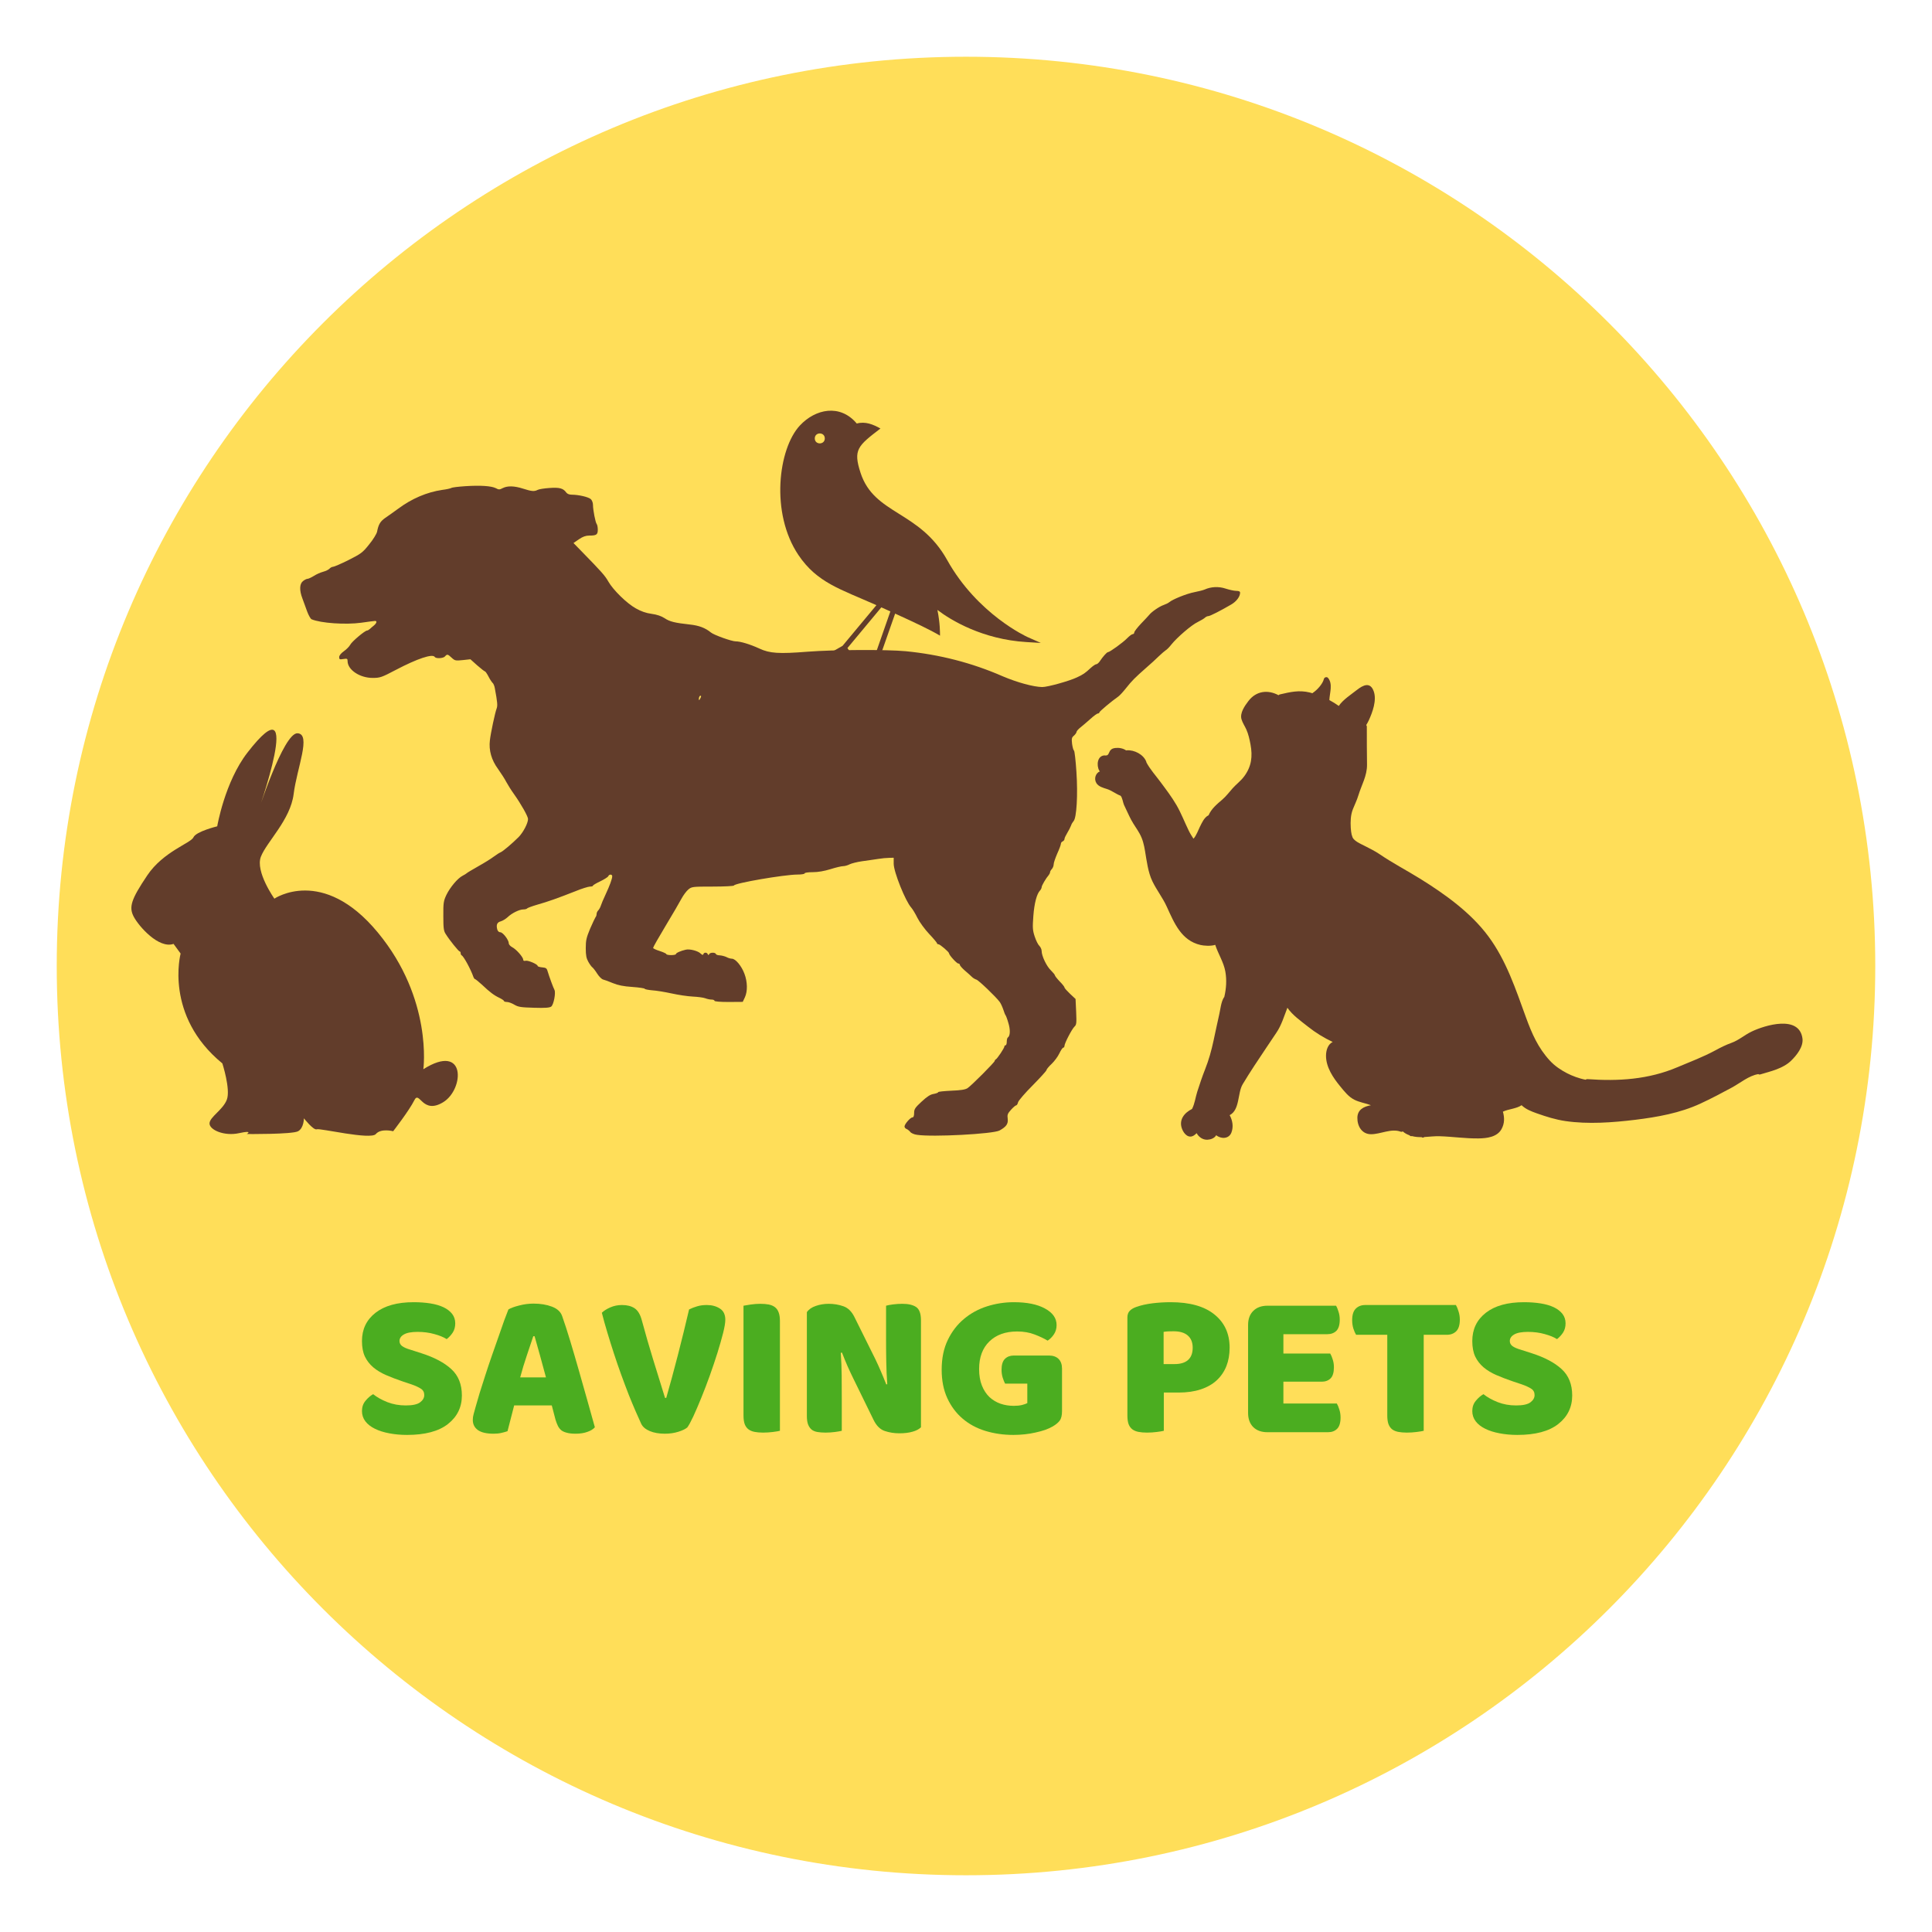 <svg xmlns="http://www.w3.org/2000/svg" xmlns:xlink="http://www.w3.org/1999/xlink" width="400" zoomAndPan="magnify" viewBox="0 0 300 300" height="400" preserveAspectRatio="xMidYMid meet" version="1.0"><defs><g/><clipPath id="7ef03a669a"><path d="M 8.809 8.809 L 291.191 8.809 L 291.191 291.191 L 8.809 291.191 Z M 8.809 8.809 " clip-rule="nonzero"/></clipPath><clipPath id="a951775725"><path d="M 150 8.809 C 72.02 8.809 8.809 72.02 8.809 150 C 8.809 227.98 72.02 291.191 150 291.191 C 227.98 291.191 291.191 227.98 291.191 150 C 291.191 72.02 227.98 8.809 150 8.809 " clip-rule="nonzero"/></clipPath><clipPath id="ecb4c5ad11"><path d="M 46.379 75.332 L 192.629 75.332 L 192.629 176.582 L 46.379 176.582 Z M 46.379 75.332 " clip-rule="nonzero"/></clipPath><clipPath id="369f1b457e"><path d="M 170.074 105.031 L 280 105.031 L 280 177 L 170.074 177 Z M 170.074 105.031 " clip-rule="nonzero"/></clipPath><clipPath id="99ed903c4a"><path d="M 121 63 L 161.613 63 L 161.613 105 L 121 105 Z M 121 63 " clip-rule="nonzero"/></clipPath></defs><g clip-path="url(#7ef03a669a)"><g clip-path="url(#a951775725)"><path fill="#ffde59" d="M 8.809 8.809 L 291.191 8.809 L 291.191 291.191 L 8.809 291.191 Z M 8.809 8.809 " fill-opacity="1" fill-rule="nonzero"/></g></g><g clip-path="url(#ecb4c5ad11)"><path fill="#623d2b" d="M 72.277 75.492 C 71.195 75.566 70.203 75.68 70.074 75.773 C 69.945 75.848 69.309 75.996 68.672 76.07 C 66.281 76.426 63.949 77.414 61.82 79 C 61.145 79.484 60.25 80.141 59.82 80.418 C 59.055 80.961 58.773 81.41 58.551 82.566 C 58.477 82.902 57.934 83.797 57.316 84.543 C 56.309 85.812 56.066 85.98 54.105 86.973 C 52.945 87.551 51.863 88.016 51.695 88.016 C 51.547 88.016 51.305 88.148 51.172 88.297 C 51.043 88.445 50.613 88.668 50.184 88.781 C 49.77 88.895 49.117 89.172 48.727 89.434 C 48.332 89.676 47.887 89.883 47.734 89.883 C 47.605 89.883 47.289 90.031 47.043 90.238 C 46.504 90.668 46.465 91.656 46.969 92.961 C 47.156 93.469 47.492 94.383 47.699 94.961 C 47.922 95.559 48.223 96.078 48.371 96.156 C 49.809 96.77 53.676 97.031 56.102 96.695 C 57.148 96.547 58.102 96.418 58.234 96.418 C 58.586 96.418 58.492 96.754 58.062 97.125 C 57.84 97.293 57.559 97.555 57.43 97.668 C 57.281 97.797 57.094 97.91 57 97.91 C 56.664 97.91 54.629 99.625 54.387 100.113 C 54.234 100.391 53.805 100.84 53.395 101.121 C 52.93 101.457 52.668 101.793 52.668 102.035 C 52.668 102.391 52.742 102.426 53.32 102.332 C 53.898 102.238 53.973 102.277 53.973 102.652 C 53.973 104.012 55.879 105.281 57.895 105.266 C 59.016 105.266 59.277 105.172 61.445 104.031 C 64.824 102.258 67.18 101.473 67.516 102.016 C 67.703 102.297 68.84 102.238 69.102 101.922 C 69.422 101.551 69.531 101.566 70.129 102.129 C 70.633 102.594 70.746 102.613 71.848 102.5 L 73.043 102.371 L 74.109 103.324 C 74.688 103.828 75.23 104.254 75.305 104.254 C 75.379 104.254 75.621 104.609 75.848 105.039 C 76.07 105.488 76.367 105.918 76.48 106.027 C 76.613 106.121 76.781 106.516 76.836 106.867 C 77.246 109.07 77.285 109.559 77.117 110.023 C 76.871 110.656 76.199 113.812 76.07 114.953 C 75.883 116.52 76.312 118.012 77.34 119.414 C 77.824 120.102 78.422 121.02 78.629 121.445 C 78.852 121.859 79.375 122.699 79.805 123.297 C 80.906 124.844 81.992 126.766 81.992 127.176 C 81.992 127.832 81.242 129.25 80.535 129.977 C 79.508 131.004 78.086 132.199 77.73 132.348 C 77.562 132.402 77.078 132.723 76.668 133.02 C 76.258 133.336 75.172 134.008 74.238 134.531 C 73.324 135.055 72.52 135.52 72.465 135.598 C 72.41 135.652 72.129 135.84 71.828 135.988 C 71.062 136.379 69.887 137.781 69.309 138.973 C 68.879 139.906 68.824 140.188 68.84 142.242 C 68.84 144.125 68.898 144.574 69.215 145.039 C 69.777 145.957 71.23 147.746 71.383 147.746 C 71.477 147.746 71.531 147.859 71.531 148.008 C 71.531 148.156 71.605 148.309 71.68 148.344 C 72 148.477 73.117 150.547 73.512 151.703 C 73.586 151.891 73.699 152.039 73.773 152.039 C 73.828 152.039 74.332 152.434 74.855 152.918 C 76.07 154.074 76.723 154.559 77.562 154.953 C 77.938 155.141 78.254 155.344 78.254 155.438 C 78.254 155.512 78.461 155.586 78.703 155.586 C 78.965 155.586 79.488 155.773 79.879 156.016 C 80.496 156.371 80.906 156.426 82.926 156.484 C 84.645 156.539 85.352 156.484 85.594 156.297 C 85.969 156.016 86.324 154.188 86.102 153.719 C 85.914 153.383 85.277 151.629 85.035 150.828 C 84.906 150.344 84.773 150.266 84.176 150.211 C 83.801 150.176 83.484 150.082 83.484 149.988 C 83.484 149.727 81.992 149.09 81.617 149.184 C 81.375 149.258 81.242 149.184 81.242 149.016 C 81.242 148.625 80.16 147.395 79.523 147.074 C 79.246 146.926 79.004 146.664 79.004 146.477 C 79.004 145.957 78.086 144.762 77.695 144.762 C 77.473 144.762 77.285 144.594 77.211 144.312 C 77.023 143.586 77.191 143.211 77.77 143.062 C 78.07 142.969 78.535 142.688 78.816 142.426 C 79.469 141.793 80.645 141.215 81.262 141.215 C 81.543 141.215 81.805 141.141 81.84 141.066 C 81.879 140.992 82.57 140.73 83.391 140.488 C 85.055 140.02 86.586 139.477 89.332 138.395 C 90.32 137.984 91.367 137.668 91.609 137.668 C 91.871 137.668 92.078 137.613 92.078 137.52 C 92.078 137.445 92.582 137.145 93.215 136.848 C 93.832 136.547 94.395 136.191 94.449 136.062 C 94.578 135.727 95.066 135.727 95.066 136.062 C 95.066 136.453 94.691 137.48 94.039 138.883 C 93.703 139.59 93.367 140.395 93.289 140.656 C 93.215 140.898 93.031 141.215 92.898 141.363 C 92.75 141.496 92.637 141.754 92.637 141.941 C 92.637 142.109 92.562 142.336 92.469 142.426 C 92.395 142.539 92.004 143.344 91.629 144.219 C 91.051 145.602 90.957 146.031 90.957 147.242 C 90.957 148.363 91.051 148.812 91.367 149.371 C 91.59 149.762 91.871 150.137 91.984 150.211 C 92.094 150.285 92.434 150.715 92.73 151.184 C 93.012 151.629 93.422 152.039 93.645 152.098 C 93.871 152.152 94.543 152.395 95.16 152.656 C 95.98 152.992 96.801 153.16 98.203 153.254 C 99.25 153.328 100.109 153.461 100.109 153.535 C 100.109 153.609 100.633 153.719 101.285 153.777 C 101.922 153.812 103.266 154.039 104.293 154.262 C 105.301 154.484 106.777 154.711 107.562 154.746 C 108.344 154.785 109.223 154.898 109.504 155.008 C 109.801 155.121 110.23 155.215 110.492 155.215 C 110.734 155.215 110.941 155.289 110.941 155.402 C 110.941 155.512 111.801 155.586 113.145 155.586 L 115.332 155.57 L 115.668 154.859 C 116.098 153.926 116.078 152.469 115.594 151.199 C 115.145 149.988 114.211 148.867 113.648 148.867 C 113.445 148.867 113.051 148.754 112.789 148.605 C 112.512 148.477 112.062 148.363 111.762 148.344 C 111.484 148.344 111.203 148.25 111.164 148.141 C 111.074 147.859 110.25 147.879 110.121 148.156 C 110.027 148.344 109.988 148.344 109.895 148.156 C 109.766 147.859 109.316 147.859 109.223 148.156 C 109.168 148.324 109.055 148.309 108.812 148.082 C 108.402 147.652 107.094 147.316 106.477 147.469 C 105.676 147.652 104.965 147.973 104.965 148.141 C 104.965 148.234 104.629 148.309 104.219 148.309 C 103.805 148.309 103.469 148.234 103.469 148.156 C 103.469 148.066 103.004 147.859 102.441 147.672 C 101.883 147.504 101.414 147.281 101.414 147.188 C 101.414 147.074 102.273 145.562 103.34 143.789 C 104.406 142.016 105.523 140.113 105.805 139.57 C 106.105 139.012 106.59 138.359 106.887 138.117 C 107.41 137.688 107.504 137.668 110.66 137.668 C 112.438 137.668 113.93 137.594 113.969 137.5 C 114.098 137.125 121.738 135.82 123.793 135.801 C 124.426 135.801 124.949 135.727 124.949 135.613 C 124.949 135.504 125.492 135.43 126.219 135.43 C 127.023 135.43 127.996 135.262 128.965 134.961 C 129.789 134.699 130.664 134.496 130.926 134.496 C 131.188 134.496 131.637 134.363 131.918 134.215 C 132.215 134.066 133.094 133.84 133.879 133.73 C 134.664 133.617 135.785 133.469 136.344 133.375 C 136.902 133.281 137.688 133.207 138.082 133.207 L 138.773 133.188 L 138.773 134.121 C 138.773 135.391 140.602 139.945 141.5 140.934 C 141.703 141.16 142.133 141.867 142.453 142.52 C 142.789 143.191 143.609 144.312 144.281 145.023 C 144.953 145.73 145.496 146.387 145.496 146.461 C 145.496 146.555 145.609 146.629 145.738 146.629 C 145.961 146.629 147.363 147.82 147.363 148.027 C 147.363 148.289 148.559 149.613 148.801 149.613 C 148.934 149.613 149.043 149.707 149.043 149.82 C 149.043 149.93 149.398 150.344 149.828 150.715 C 150.258 151.09 150.762 151.52 150.93 151.703 C 151.098 151.871 151.418 152.059 151.621 152.117 C 151.977 152.227 154.648 154.785 155.227 155.57 C 155.395 155.793 155.637 156.316 155.789 156.762 C 155.918 157.191 156.086 157.586 156.141 157.641 C 156.199 157.695 156.402 158.219 156.57 158.816 C 156.906 159.879 156.871 160.871 156.496 161.094 C 156.402 161.168 156.328 161.449 156.328 161.766 C 156.328 162.062 156.254 162.309 156.141 162.309 C 156.047 162.309 155.957 162.398 155.957 162.512 C 155.957 162.734 154.836 164.434 154.609 164.508 C 154.535 164.547 154.461 164.641 154.461 164.734 C 154.461 164.938 150.836 168.578 150.238 168.969 C 149.887 169.195 149.211 169.305 147.719 169.363 C 146.598 169.418 145.684 169.512 145.684 169.586 C 145.684 169.68 145.363 169.793 144.973 169.867 C 144.469 169.941 143.945 170.277 143.105 171.062 C 142.098 171.996 141.945 172.219 141.945 172.816 C 141.945 173.281 141.855 173.508 141.684 173.508 C 141.367 173.508 140.453 174.551 140.453 174.926 C 140.453 175.074 140.602 175.262 140.789 175.316 C 140.957 175.391 141.219 175.598 141.348 175.766 C 141.48 175.953 141.945 176.156 142.395 176.215 C 144.805 176.586 154.219 176.082 155.207 175.543 C 156.254 174.961 156.57 174.516 156.477 173.73 C 156.387 173.098 156.461 172.91 157 172.312 C 157.336 171.938 157.691 171.641 157.785 171.641 C 157.898 171.641 158.027 171.414 158.086 171.156 C 158.16 170.895 159.168 169.719 160.344 168.543 C 161.52 167.348 162.492 166.281 162.492 166.172 C 162.492 166.059 162.848 165.609 163.297 165.199 C 163.727 164.789 164.266 164.062 164.492 163.578 C 164.734 163.07 164.996 162.68 165.109 162.68 C 165.199 162.68 165.293 162.551 165.293 162.398 C 165.293 162.008 166.414 159.844 166.824 159.434 C 167.16 159.133 167.18 158.891 167.105 157.117 L 167.012 155.121 L 166.152 154.316 C 165.688 153.871 165.293 153.441 165.293 153.328 C 165.293 153.234 164.957 152.805 164.547 152.395 C 164.137 151.965 163.801 151.535 163.801 151.441 C 163.801 151.352 163.52 151.016 163.184 150.68 C 162.512 150.043 161.746 148.438 161.746 147.672 C 161.746 147.41 161.578 147.059 161.391 146.871 C 161.184 146.684 160.867 146.031 160.664 145.414 C 160.344 144.445 160.324 144.031 160.457 142.242 C 160.605 140.242 161 138.77 161.504 138.266 C 161.633 138.133 161.746 137.891 161.746 137.762 C 161.746 137.52 162.398 136.398 162.867 135.855 C 162.961 135.727 163.055 135.539 163.055 135.43 C 163.055 135.316 163.184 135.094 163.332 134.941 C 163.484 134.773 163.613 134.457 163.613 134.215 C 163.613 133.973 163.875 133.227 164.172 132.535 C 164.492 131.844 164.734 131.172 164.734 131.023 C 164.734 130.875 164.863 130.707 165.016 130.648 C 165.164 130.574 165.293 130.426 165.293 130.277 C 165.293 130.125 165.5 129.699 165.742 129.305 C 165.965 128.934 166.227 128.43 166.305 128.203 C 166.379 127.961 166.562 127.664 166.695 127.512 C 167.18 127.027 167.387 123.387 167.145 119.844 C 167.031 118.086 166.863 116.613 166.77 116.555 C 166.676 116.5 166.547 116.035 166.473 115.512 C 166.379 114.691 166.414 114.504 166.77 114.223 C 166.977 114.035 167.16 113.773 167.16 113.664 C 167.16 113.531 167.441 113.215 167.797 112.934 C 168.152 112.656 168.844 112.059 169.348 111.609 C 169.832 111.164 170.355 110.789 170.488 110.789 C 170.598 110.789 170.711 110.715 170.711 110.621 C 170.711 110.473 172.598 108.887 173.625 108.176 C 173.848 108.027 174.391 107.43 174.84 106.867 C 175.734 105.73 176.258 105.207 177.977 103.695 C 178.629 103.137 179.508 102.332 179.938 101.902 C 180.387 101.473 180.871 101.062 181.02 100.969 C 181.188 100.879 181.582 100.484 181.879 100.094 C 182.777 98.973 185.035 97.031 185.988 96.586 C 186.477 96.34 186.98 96.043 187.109 95.91 C 187.242 95.781 187.484 95.668 187.633 95.668 C 187.895 95.668 189.539 94.828 191.164 93.879 C 191.984 93.41 192.562 92.645 192.562 92.031 C 192.562 91.844 192.379 91.75 191.965 91.75 C 191.629 91.75 190.883 91.582 190.305 91.395 C 189.238 91.039 188.043 91.098 187.055 91.543 C 186.848 91.637 186.141 91.824 185.465 91.953 C 184.27 92.18 182.086 93.055 181.543 93.523 C 181.395 93.652 180.984 93.84 180.668 93.953 C 180.012 94.176 178.797 95.016 178.445 95.484 C 178.312 95.633 177.754 96.25 177.172 96.844 C 176.594 97.461 176.129 98.059 176.129 98.207 C 176.129 98.355 176.016 98.469 175.883 98.469 C 175.754 98.469 175.344 98.77 174.988 99.141 C 174.391 99.758 172.316 101.27 172.035 101.27 C 171.867 101.27 171.215 102.016 170.824 102.613 C 170.637 102.91 170.375 103.137 170.242 103.137 C 170.094 103.137 169.703 103.414 169.348 103.734 C 168.508 104.516 168.188 104.742 167.219 105.188 C 166.043 105.75 162.68 106.684 161.84 106.684 C 160.477 106.664 157.953 105.973 155.676 105.004 C 150.895 102.91 145.832 101.625 140.641 101.121 C 137.688 100.84 129.488 100.879 125.418 101.195 C 120.934 101.551 119.535 101.457 117.926 100.711 C 116.469 100.039 114.977 99.59 114.23 99.59 C 113.613 99.59 110.848 98.602 110.383 98.207 C 109.523 97.5 108.531 97.125 107.133 96.977 C 104.758 96.715 103.992 96.527 103.191 95.988 C 102.703 95.668 102.012 95.426 101.172 95.316 C 100.312 95.203 99.531 94.922 98.746 94.477 C 97.324 93.691 95.215 91.617 94.469 90.312 C 93.945 89.379 93.383 88.762 90.359 85.664 L 89.051 84.32 L 89.891 83.742 C 90.488 83.332 90.957 83.164 91.48 83.164 C 92.617 83.164 92.824 83.031 92.824 82.25 C 92.824 81.875 92.75 81.484 92.656 81.371 C 92.469 81.164 92.078 79.207 92.078 78.402 C 92.078 78.066 91.926 77.676 91.742 77.508 C 91.387 77.172 89.836 76.816 88.789 76.816 C 88.398 76.816 88.078 76.688 87.93 76.48 C 87.465 75.828 86.902 75.66 85.336 75.773 C 84.512 75.828 83.691 75.957 83.484 76.07 C 82.98 76.332 82.57 76.312 81.242 75.883 C 79.844 75.434 78.816 75.418 78.07 75.789 C 77.582 76.051 77.434 76.051 77.004 75.809 C 76.293 75.453 74.633 75.344 72.277 75.492 Z M 108.719 108.492 C 108.57 108.773 108.531 108.773 108.512 108.531 C 108.512 108.215 108.699 107.934 108.852 108.062 C 108.887 108.121 108.832 108.305 108.719 108.492 Z M 108.719 108.492 " fill-opacity="1" fill-rule="nonzero"/></g><g clip-path="url(#369f1b457e)"><path fill="#623d2b" d="M 174.535 124.988 C 174.391 124.691 174.285 123.844 174.004 123.562 C 173.266 123.281 172.648 122.762 171.883 122.516 C 171.336 122.344 170.582 122.145 170.254 121.613 C 169.809 120.891 170.164 120.02 170.793 119.777 C 170.754 119.746 170.715 119.707 170.684 119.648 C 170.242 118.852 170.371 117.355 171.508 117.297 C 171.566 117.293 171.613 117.305 171.656 117.316 C 171.699 117.305 171.75 117.293 171.805 117.297 C 172.113 117.312 172.223 116.781 172.379 116.559 C 172.594 116.262 172.867 116.184 173.215 116.145 C 173.715 116.082 174.414 116.191 174.863 116.527 C 174.895 116.516 174.926 116.508 174.961 116.508 C 176.137 116.422 177.555 117.145 177.992 118.27 C 178.012 118.316 178.02 118.359 178.02 118.398 C 178.57 119.438 179.492 120.473 180.176 121.395 C 181.055 122.578 181.934 123.727 182.676 125 C 183.41 126.262 183.93 127.633 184.566 128.941 C 184.781 129.391 185.047 129.812 185.32 130.23 C 185.715 129.875 186.18 128.648 186.32 128.379 C 186.625 127.777 186.969 126.969 187.594 126.633 C 187.617 126.621 187.641 126.613 187.664 126.605 C 188.09 125.586 188.988 124.852 189.805 124.152 C 190.402 123.641 190.883 122.988 191.402 122.406 C 191.98 121.758 192.664 121.27 193.188 120.562 C 194.344 119.008 194.523 117.453 194.176 115.586 C 194.035 114.824 193.852 113.996 193.535 113.285 C 193.293 112.738 192.953 112.27 192.781 111.688 C 192.492 110.711 193.293 109.598 193.836 108.879 C 195.074 107.238 196.914 107.082 198.531 107.953 C 198.578 107.895 198.645 107.852 198.738 107.828 C 200.371 107.453 201.703 107.125 203.367 107.527 C 203.512 107.562 203.652 107.602 203.793 107.645 C 203.816 107.617 203.844 107.594 203.875 107.57 C 204.52 107.148 205.395 106.195 205.574 105.43 C 205.637 105.164 206.027 105.043 206.211 105.262 C 207 106.191 206.465 107.613 206.422 108.691 C 206.422 108.695 206.422 108.699 206.422 108.707 C 206.93 108.98 207.422 109.285 207.887 109.617 C 208.523 108.652 209.828 107.824 210.652 107.168 C 211.703 106.332 212.781 105.855 213.312 107.348 C 213.809 108.742 213.121 110.602 212.539 111.867 C 212.422 112.117 212.289 112.359 212.145 112.586 C 212.203 112.645 212.242 112.73 212.242 112.84 C 212.242 114.801 212.238 116.758 212.27 118.715 C 212.293 120.477 211.418 121.879 210.926 123.512 C 210.707 124.242 210.359 124.938 210.078 125.645 C 209.711 126.582 209.691 127.57 209.746 128.559 C 209.766 128.934 209.82 129.301 209.895 129.664 C 209.926 129.707 209.949 129.758 209.961 129.824 C 210.086 130.555 211.297 131.031 211.887 131.34 C 212.68 131.758 213.469 132.125 214.215 132.633 C 216.238 134.016 218.391 135.129 220.477 136.422 C 224.352 138.828 228.359 141.684 231.105 145.383 C 233.898 149.145 235.359 153.609 236.945 157.965 C 237.859 160.477 238.828 162.707 240.66 164.695 C 241.414 165.512 242.34 166.137 243.324 166.648 C 244.117 167.059 245.207 167.473 246.219 167.66 C 246.281 167.598 246.371 167.559 246.492 167.566 C 251.297 167.918 255.984 167.621 260.461 165.719 C 262.461 164.871 264.445 164.137 266.363 163.098 C 267.191 162.648 267.992 162.246 268.883 161.926 C 270.004 161.52 270.906 160.703 271.977 160.188 C 274.074 159.18 279.402 157.559 279.887 161.262 C 280.051 162.539 278.98 163.863 278.141 164.688 C 276.867 165.934 274.98 166.34 273.332 166.836 C 273.207 166.871 273.102 166.848 273.023 166.789 C 271.594 167.012 270.199 168.18 268.957 168.855 C 267.344 169.73 265.715 170.59 264.047 171.363 C 260.883 172.832 257.352 173.461 253.914 173.883 C 250.387 174.309 246.602 174.594 243.078 174.078 C 241.531 173.852 240.113 173.398 238.648 172.883 C 237.797 172.582 236.918 172.246 236.27 171.617 C 235.461 172.172 234.246 172.203 233.371 172.617 C 233.617 173.516 233.66 174.422 233.145 175.344 C 232.457 176.57 230.859 176.754 229.609 176.773 C 227.609 176.805 225.57 176.496 223.57 176.434 C 222.734 176.406 221.938 176.516 221.156 176.559 C 221.051 176.66 220.898 176.691 220.746 176.574 C 220.242 176.582 219.742 176.543 219.242 176.41 C 219.113 176.449 218.965 176.422 218.867 176.289 C 218.688 176.223 218.508 176.145 218.328 176.047 C 218.133 175.941 217.965 175.812 217.812 175.676 C 217.734 175.746 217.621 175.777 217.484 175.723 C 216.043 175.18 214.383 176.121 212.895 176.121 C 211.461 176.121 210.742 174.848 210.773 173.531 C 210.805 172.344 211.707 171.824 212.875 171.621 C 212.809 171.594 212.738 171.566 212.672 171.547 C 211.875 171.273 211.078 171.152 210.312 170.77 C 209.391 170.312 208.742 169.457 208.105 168.684 C 207.004 167.348 205.898 165.711 205.902 163.926 C 205.906 163.047 206.215 162.148 206.938 161.797 C 205.555 161.133 204.312 160.383 203.086 159.406 C 201.961 158.512 200.73 157.668 199.906 156.484 C 199.391 157.805 198.977 159.23 198.172 160.395 C 197.641 161.168 197.121 161.953 196.602 162.734 C 195.363 164.594 194.105 166.449 192.961 168.367 C 192.145 169.734 192.543 172.34 190.941 173.16 C 191.395 173.984 191.559 174.969 191.211 175.867 C 190.812 176.891 189.574 176.879 188.848 176.27 C 188.832 176.293 188.824 176.316 188.809 176.34 C 188.531 176.77 187.969 176.953 187.484 176.977 C 186.758 177.004 186.148 176.559 185.809 175.957 C 185.691 176.082 185.562 176.195 185.418 176.293 C 184.578 176.855 183.871 176.094 183.57 175.355 C 182.98 173.914 183.891 172.797 185.098 172.199 C 185.535 171.352 185.621 170.418 185.914 169.508 C 186.289 168.344 186.676 167.184 187.125 166.047 C 187.711 164.57 188.113 163.109 188.445 161.562 C 188.738 160.191 189.027 158.82 189.336 157.453 C 189.512 156.66 189.605 155.633 190.023 154.918 C 190.047 154.875 190.074 154.844 190.105 154.82 C 190.414 153.523 190.504 152.164 190.27 150.855 C 190.016 149.41 189.148 148.109 188.703 146.719 C 188.703 146.719 188.703 146.715 188.703 146.715 C 187.977 146.945 186.934 146.855 186.41 146.734 C 183.434 146.051 182.328 143.312 181.18 140.797 C 180.551 139.406 179.598 138.211 178.938 136.836 C 178.262 135.426 178.059 133.68 177.801 132.148 C 177.637 131.176 177.445 130.328 176.965 129.453 C 176.555 128.711 176.043 128.047 175.645 127.297 C 175.246 126.543 174.914 125.754 174.535 124.988 " fill-opacity="1" fill-rule="nonzero"/></g><path fill="#623d2b" d="M 65.738 166.027 C 65.738 166.027 67.234 155.145 58.656 144.785 C 50.082 134.426 42.605 139.543 42.605 139.543 C 42.605 139.543 39.613 135.332 40.512 133.023 C 41.41 130.715 45.098 127.305 45.598 123.293 C 46.094 119.281 48.387 113.965 46.195 113.863 C 44 113.762 39.914 126.504 39.914 126.504 C 39.914 126.504 47.59 105.035 38.418 116.871 C 34.898 121.414 33.73 128.309 33.73 128.309 C 33.73 128.309 30.441 129.109 30.043 130.016 C 29.645 130.918 25.355 132.219 22.863 135.934 C 20.371 139.645 19.973 140.848 20.77 142.352 C 21.566 143.855 24.656 147.367 26.949 146.566 L 28.047 148.07 C 28.047 148.07 25.457 157.699 34.527 165.125 C 34.527 165.125 35.824 169.137 35.227 170.742 C 34.629 172.348 32.535 173.449 32.535 174.453 C 32.535 175.457 34.828 176.461 37.121 175.957 C 39.414 175.457 38.316 176.09 38.316 176.09 C 38.316 176.09 45.398 176.16 46.293 175.656 C 47.191 175.156 47.191 173.652 47.191 173.652 C 47.191 173.652 48.688 175.559 49.188 175.355 C 49.684 175.156 57.562 177.035 58.359 176.094 C 59.156 175.156 61.051 175.656 61.051 175.656 C 61.051 175.656 63.543 172.445 64.34 170.84 C 65.141 169.238 65.562 173.148 68.828 171.145 C 72.098 169.137 72.418 161.812 65.738 166.027 " fill-opacity="1" fill-rule="nonzero"/><g clip-path="url(#99ed903c4a)"><path fill="#623d2b" d="M 135.91 101.656 L 132.516 101.988 L 131.59 100.633 L 136.852 94.309 C 137.348 94.535 137.816 94.742 138.254 94.941 Z M 128.074 68.078 C 128.074 69.105 126.52 69.105 126.52 68.078 C 126.52 67.047 128.074 67.047 128.074 68.078 Z M 161.621 99.836 L 159.566 98.926 C 159.488 98.891 151.781 95.406 147.062 86.938 C 142.773 79.254 135.738 79.949 133.621 73.406 C 132.453 69.812 133.191 69.246 136.715 66.539 C 135.609 65.918 134.371 65.391 133.039 65.766 C 130.438 62.668 126.605 63.496 124.199 66.078 C 120.848 69.68 119.59 79.668 123.984 86.191 C 126.887 90.496 130.496 91.477 136.09 93.969 L 130.824 100.293 L 125.848 103.102 C 125.484 103.309 125.629 103.859 126.047 103.859 C 126.215 103.859 130.809 101.227 130.961 101.141 C 133.27 104.535 133.328 104.859 133.773 104.559 C 134.203 104.266 133.812 103.895 133.031 102.746 L 136.074 102.445 C 139 104.914 139.168 105.242 139.52 104.828 C 139.875 104.41 139.512 104.289 136.676 101.898 L 138.996 95.281 C 142.094 96.695 144.402 97.773 145.965 98.707 C 145.957 98.145 145.98 96.809 145.562 94.711 C 147.621 96.289 152.57 99.289 159.383 99.699 L 161.621 99.836 " fill-opacity="1" fill-rule="nonzero"/></g><g fill="#4bad20" fill-opacity="1"><g transform="translate(54.909, 222.298)"><g><path d="M 7.641 -7.781 C 6.703 -8.102 5.844 -8.43 5.062 -8.766 C 4.289 -9.098 3.625 -9.5 3.062 -9.969 C 2.5 -10.445 2.062 -11.008 1.75 -11.656 C 1.445 -12.312 1.297 -13.113 1.297 -14.062 C 1.297 -15.895 2 -17.359 3.406 -18.453 C 4.812 -19.547 6.785 -20.094 9.328 -20.094 C 10.254 -20.094 11.113 -20.031 11.906 -19.906 C 12.695 -19.781 13.379 -19.582 13.953 -19.312 C 14.523 -19.039 14.973 -18.695 15.297 -18.281 C 15.617 -17.863 15.781 -17.375 15.781 -16.812 C 15.781 -16.25 15.648 -15.77 15.391 -15.375 C 15.129 -14.977 14.816 -14.641 14.453 -14.359 C 13.984 -14.66 13.348 -14.922 12.547 -15.141 C 11.754 -15.367 10.883 -15.484 9.938 -15.484 C 8.969 -15.484 8.254 -15.348 7.797 -15.078 C 7.348 -14.816 7.125 -14.477 7.125 -14.062 C 7.125 -13.738 7.266 -13.473 7.547 -13.266 C 7.828 -13.066 8.25 -12.883 8.812 -12.719 L 10.516 -12.172 C 12.535 -11.523 14.086 -10.703 15.172 -9.703 C 16.266 -8.703 16.812 -7.336 16.812 -5.609 C 16.812 -3.785 16.086 -2.305 14.641 -1.172 C 13.203 -0.047 11.086 0.516 8.297 0.516 C 7.305 0.516 6.383 0.43 5.531 0.266 C 4.688 0.109 3.945 -0.125 3.312 -0.438 C 2.676 -0.75 2.18 -1.133 1.828 -1.594 C 1.473 -2.062 1.297 -2.594 1.297 -3.188 C 1.297 -3.812 1.477 -4.344 1.844 -4.781 C 2.207 -5.227 2.602 -5.57 3.031 -5.812 C 3.633 -5.332 4.367 -4.922 5.234 -4.578 C 6.109 -4.234 7.062 -4.062 8.094 -4.062 C 9.156 -4.062 9.898 -4.223 10.328 -4.547 C 10.754 -4.867 10.969 -5.242 10.969 -5.672 C 10.969 -6.109 10.797 -6.438 10.453 -6.656 C 10.109 -6.883 9.625 -7.109 9 -7.328 Z M 7.641 -7.781 "/></g></g></g><g fill="#4bad20" fill-opacity="1"><g transform="translate(72.682, 222.298)"><g><path d="M 6.266 -18.969 C 6.629 -19.188 7.18 -19.391 7.922 -19.578 C 8.66 -19.773 9.406 -19.875 10.156 -19.875 C 11.238 -19.875 12.191 -19.719 13.016 -19.406 C 13.848 -19.094 14.379 -18.602 14.609 -17.938 C 15.004 -16.82 15.426 -15.52 15.875 -14.031 C 16.32 -12.551 16.77 -11.02 17.219 -9.438 C 17.676 -7.852 18.117 -6.289 18.547 -4.75 C 18.984 -3.219 19.363 -1.859 19.688 -0.672 C 19.426 -0.367 19.035 -0.129 18.516 0.047 C 18.004 0.234 17.395 0.328 16.688 0.328 C 16.164 0.328 15.727 0.281 15.375 0.188 C 15.02 0.102 14.727 -0.02 14.5 -0.188 C 14.281 -0.363 14.098 -0.594 13.953 -0.875 C 13.816 -1.156 13.691 -1.477 13.578 -1.844 L 13 -4.062 L 7.156 -4.062 C 6.988 -3.414 6.816 -2.75 6.641 -2.062 C 6.473 -1.375 6.301 -0.707 6.125 -0.062 C 5.82 0.039 5.504 0.129 5.172 0.203 C 4.836 0.285 4.438 0.328 3.969 0.328 C 2.875 0.328 2.062 0.141 1.531 -0.234 C 1 -0.617 0.734 -1.145 0.734 -1.812 C 0.734 -2.113 0.773 -2.41 0.859 -2.703 C 0.953 -3.004 1.051 -3.363 1.156 -3.781 C 1.312 -4.352 1.52 -5.07 1.781 -5.938 C 2.051 -6.801 2.348 -7.734 2.672 -8.734 C 2.992 -9.734 3.336 -10.758 3.703 -11.812 C 4.078 -12.863 4.426 -13.859 4.75 -14.797 C 5.07 -15.734 5.363 -16.566 5.625 -17.297 C 5.895 -18.023 6.109 -18.582 6.266 -18.969 Z M 10.125 -14.812 C 9.832 -13.906 9.492 -12.895 9.109 -11.781 C 8.734 -10.676 8.395 -9.555 8.094 -8.422 L 12.094 -8.422 C 11.789 -9.578 11.484 -10.707 11.172 -11.812 C 10.867 -12.926 10.586 -13.926 10.328 -14.812 Z M 10.125 -14.812 "/></g></g></g><g fill="#4bad20" fill-opacity="1"><g transform="translate(92.907, 222.298)"><g><path d="M 13.812 -0.641 C 13.508 -0.391 13.039 -0.164 12.406 0.031 C 11.77 0.227 11.078 0.328 10.328 0.328 C 9.422 0.328 8.645 0.191 8 -0.078 C 7.352 -0.348 6.91 -0.719 6.672 -1.188 C 6.441 -1.688 6.156 -2.328 5.812 -3.109 C 5.469 -3.898 5.102 -4.773 4.719 -5.734 C 4.344 -6.703 3.957 -7.727 3.562 -8.812 C 3.164 -9.906 2.785 -11.008 2.422 -12.125 C 2.055 -13.25 1.711 -14.348 1.391 -15.422 C 1.066 -16.492 0.785 -17.504 0.547 -18.453 C 0.848 -18.754 1.281 -19.031 1.844 -19.281 C 2.414 -19.531 3.023 -19.656 3.672 -19.656 C 4.473 -19.656 5.125 -19.488 5.625 -19.156 C 6.133 -18.82 6.508 -18.203 6.75 -17.297 C 7.32 -15.18 7.906 -13.16 8.5 -11.234 C 9.094 -9.316 9.711 -7.316 10.359 -5.234 L 10.547 -5.234 C 11.129 -7.254 11.727 -9.457 12.344 -11.844 C 12.957 -14.227 13.539 -16.602 14.094 -18.969 C 14.488 -19.164 14.906 -19.328 15.344 -19.453 C 15.781 -19.586 16.281 -19.656 16.844 -19.656 C 17.633 -19.656 18.312 -19.473 18.875 -19.109 C 19.438 -18.754 19.719 -18.172 19.719 -17.359 C 19.719 -16.891 19.602 -16.203 19.375 -15.297 C 19.145 -14.391 18.852 -13.367 18.5 -12.234 C 18.145 -11.109 17.75 -9.93 17.312 -8.703 C 16.875 -7.484 16.43 -6.328 15.984 -5.234 C 15.547 -4.148 15.133 -3.191 14.75 -2.359 C 14.363 -1.535 14.051 -0.961 13.812 -0.641 Z M 13.812 -0.641 "/></g></g></g><g fill="#4bad20" fill-opacity="1"><g transform="translate(113.357, 222.298)"><g><path d="M 7.75 -0.125 C 7.508 -0.062 7.133 0 6.625 0.062 C 6.125 0.125 5.625 0.156 5.125 0.156 C 4.633 0.156 4.203 0.117 3.828 0.047 C 3.453 -0.023 3.133 -0.156 2.875 -0.344 C 2.613 -0.539 2.414 -0.812 2.281 -1.156 C 2.156 -1.5 2.094 -1.953 2.094 -2.516 L 2.094 -19.547 C 2.332 -19.598 2.707 -19.66 3.219 -19.734 C 3.738 -19.805 4.234 -19.844 4.703 -19.844 C 5.203 -19.844 5.641 -19.805 6.016 -19.734 C 6.391 -19.66 6.707 -19.523 6.969 -19.328 C 7.227 -19.129 7.422 -18.859 7.547 -18.516 C 7.68 -18.172 7.75 -17.723 7.75 -17.172 Z M 7.75 -0.125 "/></g></g></g><g fill="#4bad20" fill-opacity="1"><g transform="translate(123.196, 222.298)"><g><path d="M 19.812 -0.672 C 19.508 -0.367 19.07 -0.141 18.5 0.016 C 17.938 0.18 17.254 0.266 16.453 0.266 C 15.66 0.266 14.906 0.145 14.188 -0.094 C 13.477 -0.332 12.898 -0.906 12.453 -1.812 L 9.266 -8.328 C 8.941 -8.992 8.648 -9.617 8.391 -10.203 C 8.129 -10.797 7.848 -11.484 7.547 -12.266 L 7.359 -12.234 C 7.441 -11.066 7.488 -9.879 7.5 -8.672 C 7.508 -7.473 7.516 -6.289 7.516 -5.125 L 7.516 -0.125 C 7.273 -0.062 6.914 0 6.438 0.062 C 5.957 0.125 5.477 0.156 5 0.156 C 4.531 0.156 4.109 0.125 3.734 0.062 C 3.367 0 3.066 -0.125 2.828 -0.312 C 2.598 -0.508 2.414 -0.773 2.281 -1.109 C 2.156 -1.441 2.094 -1.879 2.094 -2.422 L 2.094 -18.547 C 2.395 -18.984 2.859 -19.305 3.484 -19.516 C 4.109 -19.734 4.773 -19.844 5.484 -19.844 C 6.273 -19.844 7.031 -19.719 7.75 -19.469 C 8.477 -19.219 9.055 -18.656 9.484 -17.781 L 12.719 -11.266 C 13.039 -10.598 13.328 -9.969 13.578 -9.375 C 13.836 -8.781 14.117 -8.098 14.422 -7.328 L 14.578 -7.359 C 14.492 -8.516 14.441 -9.672 14.422 -10.828 C 14.398 -11.992 14.391 -13.16 14.391 -14.328 L 14.391 -19.547 C 14.629 -19.617 14.988 -19.688 15.469 -19.75 C 15.957 -19.812 16.438 -19.844 16.906 -19.844 C 17.852 -19.844 18.57 -19.676 19.062 -19.344 C 19.562 -19.008 19.812 -18.316 19.812 -17.266 Z M 19.812 -0.672 "/></g></g></g><g fill="#4bad20" fill-opacity="1"><g transform="translate(145.098, 222.298)"><g><path d="M 19.812 -3.188 C 19.812 -2.52 19.691 -2.023 19.453 -1.703 C 19.211 -1.379 18.836 -1.07 18.328 -0.781 C 18.023 -0.602 17.645 -0.43 17.188 -0.266 C 16.738 -0.109 16.242 0.023 15.703 0.141 C 15.172 0.266 14.609 0.359 14.016 0.422 C 13.422 0.484 12.836 0.516 12.266 0.516 C 10.711 0.516 9.258 0.305 7.906 -0.109 C 6.551 -0.523 5.375 -1.16 4.375 -2.016 C 3.375 -2.867 2.582 -3.926 2 -5.188 C 1.414 -6.457 1.125 -7.93 1.125 -9.609 C 1.125 -11.379 1.441 -12.922 2.078 -14.234 C 2.711 -15.547 3.551 -16.633 4.594 -17.5 C 5.633 -18.375 6.828 -19.023 8.172 -19.453 C 9.523 -19.879 10.91 -20.094 12.328 -20.094 C 14.367 -20.094 15.984 -19.766 17.172 -19.109 C 18.367 -18.461 18.969 -17.609 18.969 -16.547 C 18.969 -15.992 18.828 -15.508 18.547 -15.094 C 18.273 -14.688 17.953 -14.363 17.578 -14.125 C 17.047 -14.445 16.375 -14.766 15.562 -15.078 C 14.758 -15.391 13.852 -15.547 12.844 -15.547 C 11.031 -15.547 9.594 -15.031 8.531 -14 C 7.469 -12.969 6.938 -11.539 6.938 -9.719 C 6.938 -8.727 7.082 -7.867 7.375 -7.141 C 7.664 -6.422 8.055 -5.828 8.547 -5.359 C 9.047 -4.898 9.617 -4.555 10.266 -4.328 C 10.91 -4.109 11.598 -4 12.328 -4 C 12.797 -4 13.211 -4.039 13.578 -4.125 C 13.941 -4.219 14.223 -4.316 14.422 -4.422 L 14.422 -7.453 L 10.969 -7.453 C 10.844 -7.691 10.719 -8.004 10.594 -8.391 C 10.477 -8.773 10.422 -9.18 10.422 -9.609 C 10.422 -10.391 10.598 -10.953 10.953 -11.297 C 11.305 -11.641 11.766 -11.812 12.328 -11.812 L 17.781 -11.812 C 18.426 -11.812 18.926 -11.633 19.281 -11.281 C 19.633 -10.926 19.812 -10.426 19.812 -9.781 Z M 19.812 -3.188 "/></g></g></g><g fill="#4bad20" fill-opacity="1"><g transform="translate(166.516, 222.298)"><g/></g></g><g fill="#4bad20" fill-opacity="1"><g transform="translate(172.967, 222.298)"><g><path d="M 9.422 -10.484 C 10.328 -10.484 11.02 -10.691 11.5 -11.109 C 11.988 -11.535 12.234 -12.176 12.234 -13.031 C 12.234 -13.852 11.977 -14.484 11.469 -14.922 C 10.969 -15.359 10.234 -15.578 9.266 -15.578 C 8.922 -15.578 8.633 -15.57 8.406 -15.562 C 8.176 -15.551 7.945 -15.523 7.719 -15.484 L 7.719 -10.484 Z M 7.75 -0.125 C 7.508 -0.062 7.133 0 6.625 0.062 C 6.125 0.125 5.625 0.156 5.125 0.156 C 4.633 0.156 4.203 0.117 3.828 0.047 C 3.453 -0.023 3.133 -0.156 2.875 -0.344 C 2.613 -0.539 2.414 -0.812 2.281 -1.156 C 2.156 -1.5 2.094 -1.953 2.094 -2.516 L 2.094 -17.719 C 2.094 -18.164 2.219 -18.516 2.469 -18.766 C 2.719 -19.016 3.055 -19.211 3.484 -19.359 C 4.211 -19.617 5.047 -19.805 5.984 -19.922 C 6.922 -20.035 7.863 -20.094 8.812 -20.094 C 11.781 -20.094 14.047 -19.457 15.609 -18.188 C 17.18 -16.926 17.969 -15.207 17.969 -13.031 C 17.969 -11.977 17.801 -11.023 17.469 -10.172 C 17.133 -9.328 16.641 -8.598 15.984 -7.984 C 15.328 -7.367 14.5 -6.895 13.5 -6.562 C 12.5 -6.227 11.344 -6.062 10.031 -6.062 L 7.75 -6.062 Z M 7.75 -0.125 "/></g></g></g><g fill="#4bad20" fill-opacity="1"><g transform="translate(191.708, 222.298)"><g><path d="M 2.094 -16.547 C 2.094 -17.473 2.359 -18.203 2.891 -18.734 C 3.43 -19.273 4.164 -19.547 5.094 -19.547 L 15.75 -19.547 C 15.895 -19.316 16.023 -19.004 16.141 -18.609 C 16.266 -18.223 16.328 -17.816 16.328 -17.391 C 16.328 -16.578 16.148 -15.992 15.797 -15.641 C 15.441 -15.297 14.973 -15.125 14.391 -15.125 L 7.578 -15.125 L 7.578 -12.125 L 14.844 -12.125 C 14.988 -11.895 15.117 -11.586 15.234 -11.203 C 15.359 -10.828 15.422 -10.426 15.422 -10 C 15.422 -9.188 15.25 -8.609 14.906 -8.266 C 14.562 -7.922 14.098 -7.75 13.516 -7.75 L 7.578 -7.75 L 7.578 -4.359 L 15.875 -4.359 C 16.02 -4.117 16.148 -3.805 16.266 -3.422 C 16.391 -3.035 16.453 -2.625 16.453 -2.188 C 16.453 -1.375 16.273 -0.789 15.922 -0.438 C 15.566 -0.082 15.098 0.094 14.516 0.094 L 5.094 0.094 C 4.164 0.094 3.43 -0.172 2.891 -0.703 C 2.359 -1.242 2.094 -1.977 2.094 -2.906 Z M 2.094 -16.547 "/></g></g></g><g fill="#4bad20" fill-opacity="1"><g transform="translate(209.385, 222.298)"><g><path d="M 1.188 -15.031 C 1.039 -15.27 0.898 -15.594 0.766 -16 C 0.641 -16.406 0.578 -16.836 0.578 -17.297 C 0.578 -18.129 0.766 -18.727 1.141 -19.094 C 1.516 -19.469 2.004 -19.656 2.609 -19.656 L 16.688 -19.656 C 16.832 -19.414 16.969 -19.086 17.094 -18.672 C 17.227 -18.266 17.297 -17.836 17.297 -17.391 C 17.297 -16.555 17.109 -15.953 16.734 -15.578 C 16.359 -15.211 15.867 -15.031 15.266 -15.031 L 11.688 -15.031 L 11.688 -0.125 C 11.445 -0.062 11.07 0 10.562 0.062 C 10.062 0.125 9.562 0.156 9.062 0.156 C 8.57 0.156 8.133 0.117 7.75 0.047 C 7.375 -0.023 7.055 -0.156 6.797 -0.344 C 6.547 -0.539 6.352 -0.812 6.219 -1.156 C 6.094 -1.5 6.031 -1.953 6.031 -2.516 L 6.031 -15.031 Z M 1.188 -15.031 "/></g></g></g><g fill="#4bad20" fill-opacity="1"><g transform="translate(227.319, 222.298)"><g><path d="M 7.641 -7.781 C 6.703 -8.102 5.844 -8.43 5.062 -8.766 C 4.289 -9.098 3.625 -9.5 3.062 -9.969 C 2.5 -10.445 2.062 -11.008 1.75 -11.656 C 1.445 -12.312 1.297 -13.113 1.297 -14.062 C 1.297 -15.895 2 -17.359 3.406 -18.453 C 4.812 -19.547 6.785 -20.094 9.328 -20.094 C 10.254 -20.094 11.113 -20.031 11.906 -19.906 C 12.695 -19.781 13.379 -19.582 13.953 -19.312 C 14.523 -19.039 14.973 -18.695 15.297 -18.281 C 15.617 -17.863 15.781 -17.375 15.781 -16.812 C 15.781 -16.25 15.648 -15.77 15.391 -15.375 C 15.129 -14.977 14.816 -14.641 14.453 -14.359 C 13.984 -14.66 13.348 -14.922 12.547 -15.141 C 11.754 -15.367 10.883 -15.484 9.938 -15.484 C 8.969 -15.484 8.254 -15.348 7.797 -15.078 C 7.348 -14.816 7.125 -14.477 7.125 -14.062 C 7.125 -13.738 7.266 -13.473 7.547 -13.266 C 7.828 -13.066 8.25 -12.883 8.812 -12.719 L 10.516 -12.172 C 12.535 -11.523 14.086 -10.703 15.172 -9.703 C 16.266 -8.703 16.812 -7.336 16.812 -5.609 C 16.812 -3.785 16.086 -2.305 14.641 -1.172 C 13.203 -0.047 11.086 0.516 8.297 0.516 C 7.305 0.516 6.383 0.43 5.531 0.266 C 4.688 0.109 3.945 -0.125 3.312 -0.438 C 2.676 -0.75 2.18 -1.133 1.828 -1.594 C 1.473 -2.062 1.297 -2.594 1.297 -3.188 C 1.297 -3.812 1.477 -4.344 1.844 -4.781 C 2.207 -5.227 2.602 -5.57 3.031 -5.812 C 3.633 -5.332 4.367 -4.922 5.234 -4.578 C 6.109 -4.234 7.062 -4.062 8.094 -4.062 C 9.156 -4.062 9.898 -4.223 10.328 -4.547 C 10.754 -4.867 10.969 -5.242 10.969 -5.672 C 10.969 -6.109 10.797 -6.438 10.453 -6.656 C 10.109 -6.883 9.625 -7.109 9 -7.328 Z M 7.641 -7.781 "/></g></g></g></svg>